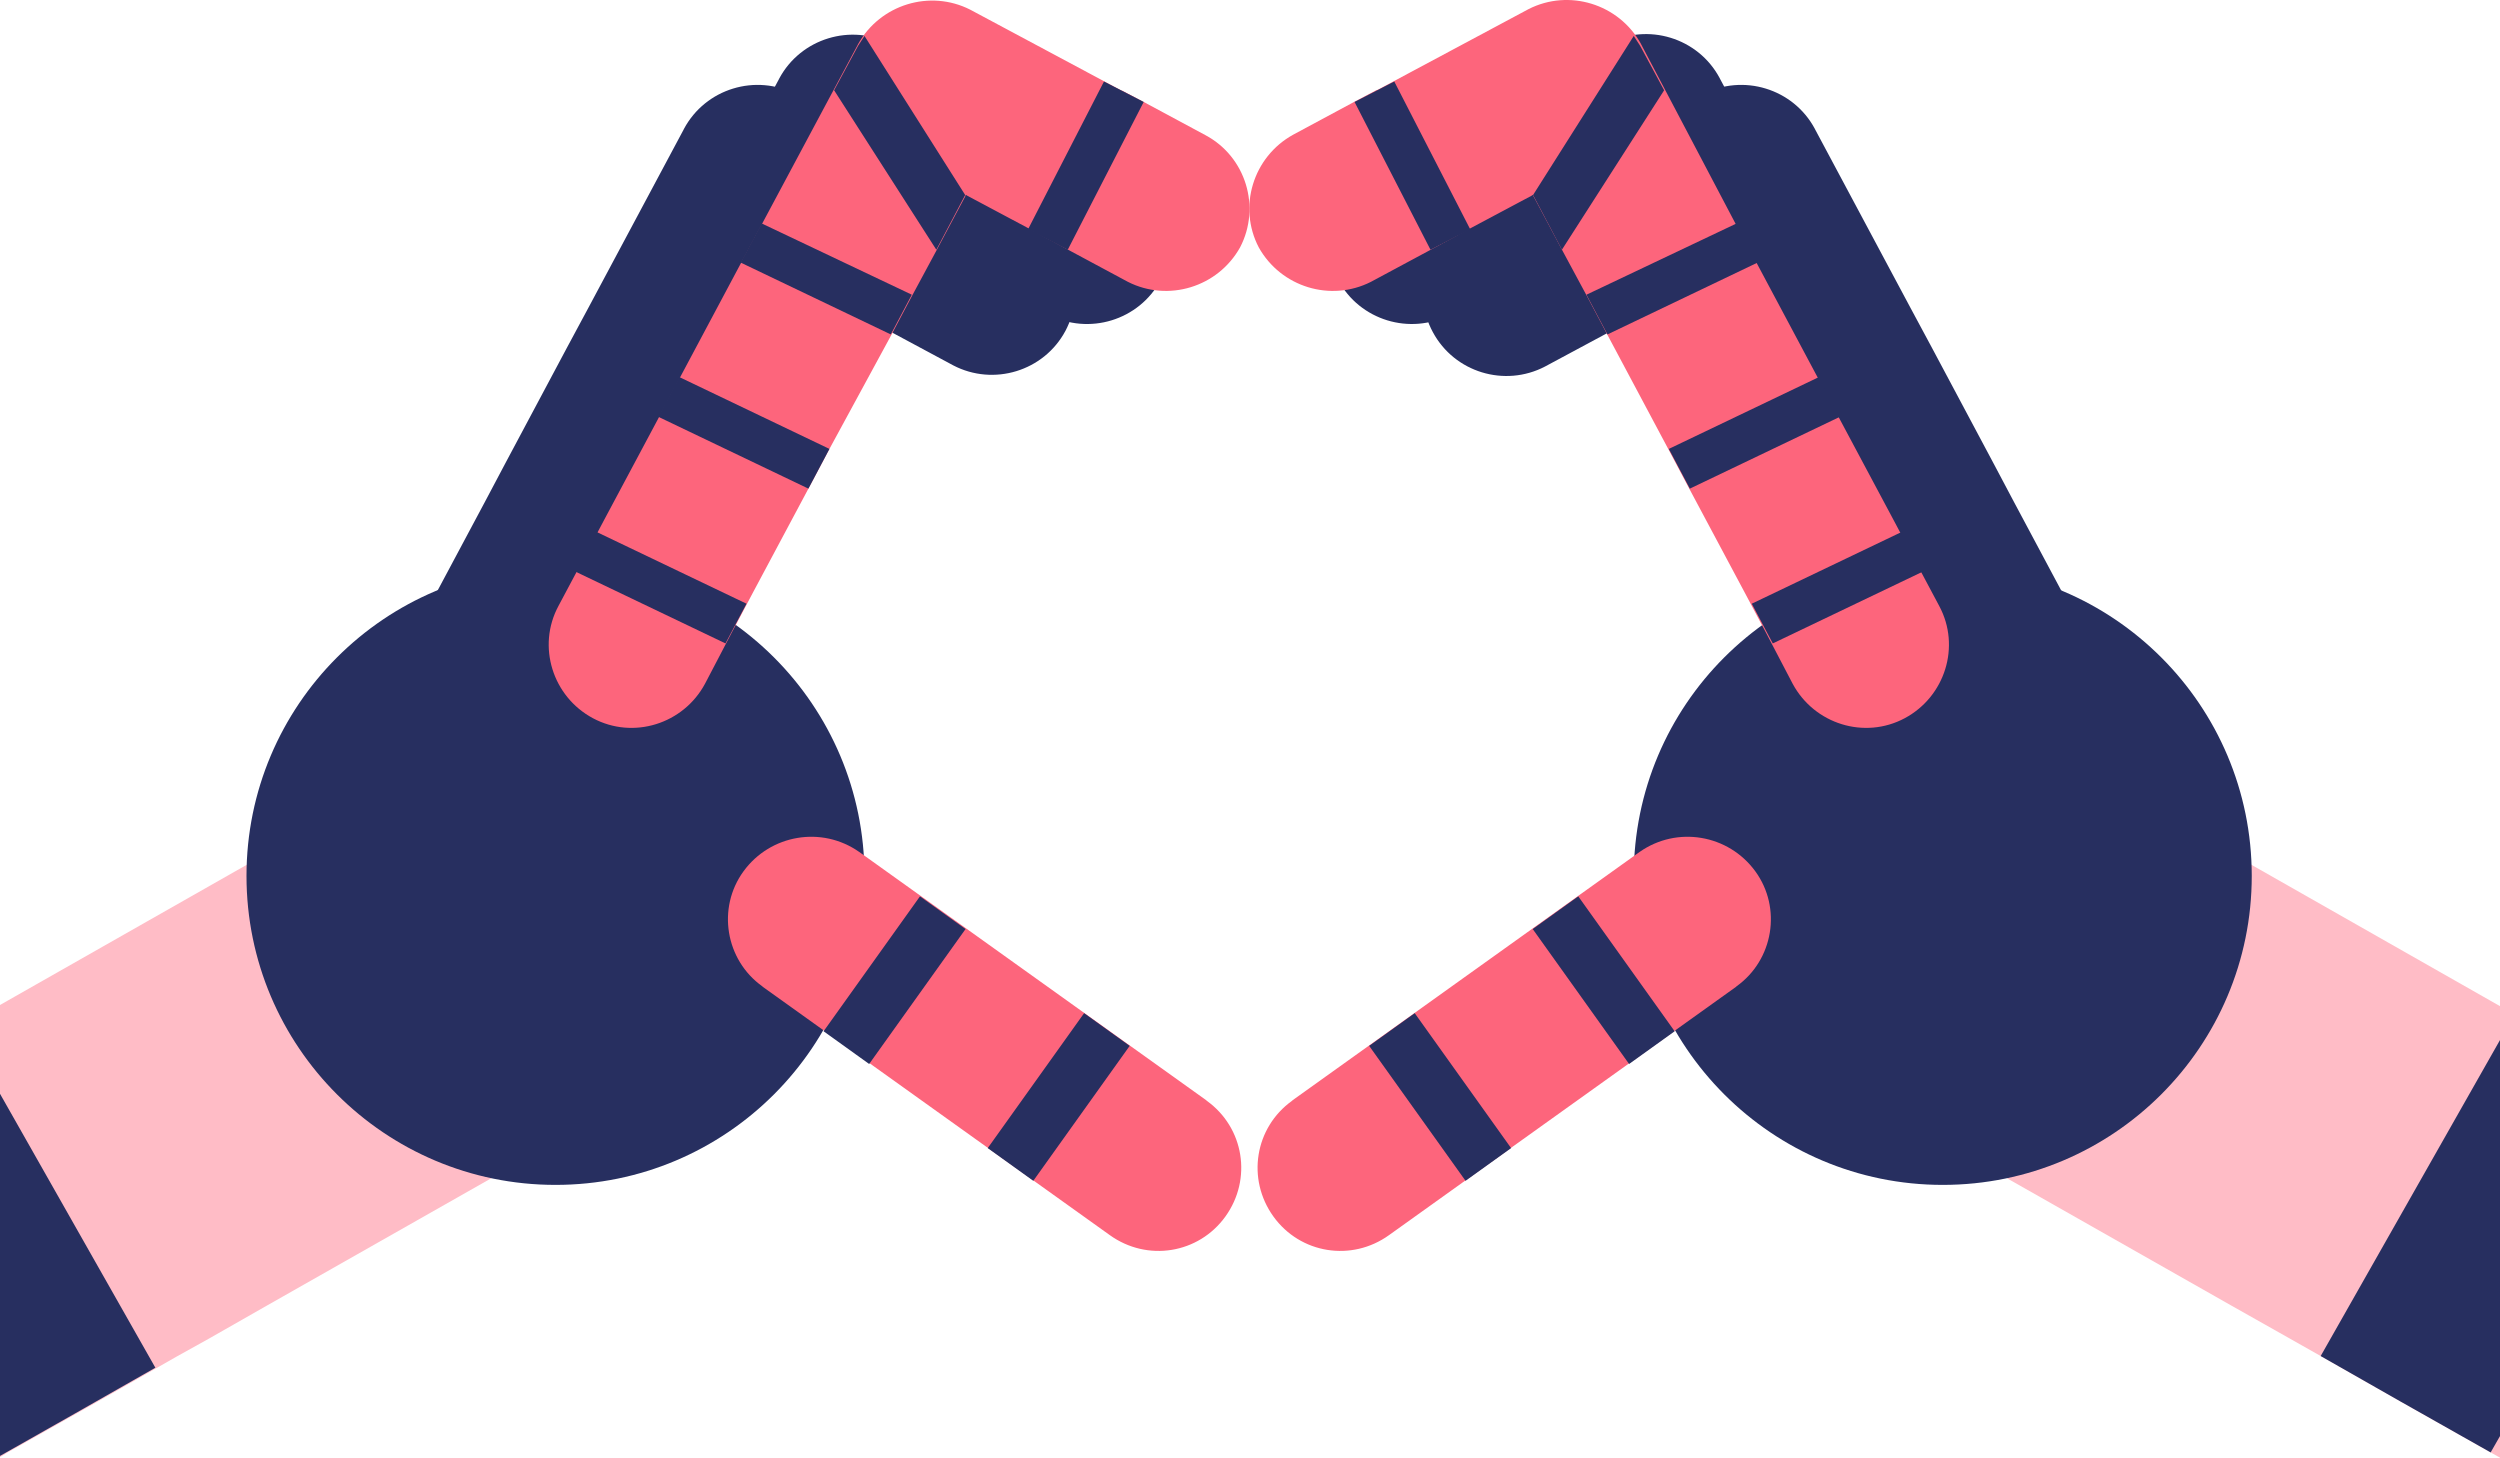 <?xml version="1.0" encoding="utf-8"?>
<!-- Generator: Adobe Illustrator 26.2.1, SVG Export Plug-In . SVG Version: 6.00 Build 0)  -->
<svg version="1.1" id="Calque_1" xmlns="http://www.w3.org/2000/svg" xmlns:xlink="http://www.w3.org/1999/xlink" x="0px" y="0px"
	 viewBox="0 0 428 249.6" style="enable-background:new 0 0 428 249.6;" xml:space="preserve">
<style type="text/css">
	.st0{fill:#FFBCC6;}
	.st1{fill:#272F60;}
	.st2{fill:#FD657C;}
</style>
<g id="TEXTES_FR">
</g>
<g>
	<g id="ILLUSTRATIONS">
		<g id="ICONO_00000106146638389688480380000003737143471680260008_" transform="translate(0 -131.446)">
			<g id="Groupe_98_00000147906020715556563310000015387886604782682788_">
				<path id="Tracé_137_00000123412605400838848170000006363316845765718952_" class="st0" d="M66.7,265.6L0,303.5v77.4l1.3-0.8
					l15.4-8.7l13.7-7.8l5.4-3l10-5.7l54.1-30.7L66.7,265.6z"/>
				<path id="Tracé_138_00000152240194233321568380000011073539779782323349_" class="st1" d="M193,160.5l-10.6-5.7l0,0v-0.1
					l-3.5-1.8l-0.2-0.1l-0.3-0.1L152.6,139c-6.9-3.6-15.5-1-19.2,5.9l-0.1,0.2L117,175.5l-3.6,6.7L102.9,202l-3.6,6.8l-9.5,17.8
					l-3.6,6.8L78,248.6c-3.7,6.9-1,15.5,5.9,19.2c6.9,3.7,15.5,1,19.2-5.9l7.7-14.5l0,0l3.6-6.8l0,0l1-1.9l9.5-17.8l3.6-6.8
					l10.5-19.7l3.6-6.8l4.2-7.8l0,0l3.2-6.1l0.1-0.2l1.6-3l0.3,0.3l-0.2-0.3l10.7,5.7l0,0l2.1,1.1l14.9,8c6.9,3.6,15.5,1,19.2-5.9
					C202.3,172.6,199.8,164.2,193,160.5C193,160.5,193,160.5,193,160.5L193,160.5z"/>
				<path id="Tracé_139_00000085218886926044241380000008295875636622916767_" class="st1" d="M176.7,169.2l-10.6-5.7l0,0v-0.1
					l-3.5-1.8l-0.2-0.1l-0.3-0.1l-25.8-13.8c-6.9-3.6-15.5-1-19.2,5.9l-0.1,0.2l-16.3,30.5l-3.6,6.7l-10.5,19.7l-3.6,6.8l-9.5,17.8
					l-3.6,6.8l-8.2,15.3c-3.7,6.9-1,15.5,5.9,19.2c6.9,3.7,15.5,1,19.2-5.9l0,0l7.7-14.5l0,0l3.6-6.8l0,0l1-1.9l9.5-17.8l3.6-6.8
					l10.5-19.7l3.6-6.8l4.2-7.8l0,0l3.2-6.1l0.1-0.2l1.6-3l0.3,0.3l-0.2-0.3l10.7,5.7l0,0l2.1,1.1l14.9,8c6.9,3.6,15.5,1,19.2-5.9
					C186,181.3,183.5,172.9,176.7,169.2C176.7,169.2,176.7,169.2,176.7,169.2L176.7,169.2z"/>
				<circle id="Ellipse_4_00000044896585233691494890000007793007816407171232_" class="st1" cx="95.1" cy="281.4" r="52.9"/>
				<path id="Tracé_140_00000024687203504484141000000003287076905754580415_" class="st2" d="M127.3,280.6
					c-4.6,6.3-3.1,15.2,3.2,19.7c0,0,0.1,0.1,0.1,0.1l59.4,42.5c6.4,4.6,15.2,3.2,19.8-3.2s3.2-15.2-3.2-19.8c0,0-0.1-0.1-0.1-0.1
					l-59.4-42.5C140.7,272.8,131.9,274.3,127.3,280.6z"/>
				<path id="Tracé_141_00000085966540115153966720000000004979077279815300_" class="st1" d="M169.1,328l7.8,5.6l16.5-23.1
					l-7.8-5.6L169.1,328z"/>
				<path id="Tracé_142_00000160898453596075115040000006651801811311600536_" class="st1" d="M141,308l7.8,5.6l16.5-23.1l-7.8-5.6
					L141,308z"/>
				<path id="Tracé_143_00000152230190061030670010000015515391683142948492_" class="st2" d="M212.3,173.8
					c-3.8,6.8-12.3,9.4-19.2,5.9l-14.9-8l-0.1-0.1l-1.9-1l-10.7-5.7l-0.1-0.1l-1.6,3l-3.3,6.2l-4.2,7.8l-3.6,6.8L142,208.3l-3.6,6.8
					l-9.5,17.8l-3.6,6.8l-4.6,8.8c-3.7,6.9-12.3,9.6-19.2,5.9c-6.9-3.7-9.6-12.3-5.9-19.2l4.1-7.7l3.6-6.8l9.5-17.8l3.6-6.8
					l10.5-19.7l3.6-6.7l16.3-30.5l0.1-0.2c3.8-6.8,12.3-9.4,19.2-5.9l25.8,13.8l0.3,0.1l3.6,1.9l10.6,5.7
					C213.3,158.3,215.9,166.9,212.3,173.8L212.3,173.8z"/>
				<path id="Tracé_144_00000114047271589832627760000017288660677319744653_" class="st1" d="M176,170.7l13-25.3l6.8,3.5l-13,25.3
					L176,170.7z"/>
				<path id="Tracé_145_00000115476954334362337560000003050521712139976602_" class="st1" d="M165.2,164.9l-4.9,9.3l-17.5-27.3
					l4.1-7.6c0.3-0.5,0.8-1.2,1.1-1.7l17.6,27.8L165.2,164.9z"/>
				<path id="Tracé_146_00000060017667348411055700000014220561950854271903_" class="st1" d="M156.1,181.9l-3.6,6.8l-25.7-12.3
					l3.6-6.7L156.1,181.9z"/>
				<path id="Tracé_147_00000090992578186074627370000016654282333223300744_" class="st1" d="M142,208.3l-3.6,6.8l-25.7-12.3
					l3.6-6.8L142,208.3z"/>
				<path id="Tracé_148_00000041981531856039580020000011133674566375720127_" class="st1" d="M127.8,234.8l-3.6,6.8l-25.7-12.3
					l3.6-6.8L127.8,234.8z"/>
				<path id="Tracé_149_00000120537924392679445370000012657534787311139220_" class="st1" d="M234.8,160.5l10.6-5.7l0,0v-0.1
					l3.5-1.8l0.2-0.1l0.3-0.1l25.8-13.8c6.9-3.6,15.5-1,19.2,5.9l0.1,0.2l16.3,30.5l3.6,6.7l10.5,19.7l3.6,6.8l9.5,17.8l3.6,6.8
					l8.2,15.3c3.7,6.9,1,15.5-5.9,19.2c-6.9,3.7-15.5,1-19.2-5.9l0,0l-7.7-14.5l0,0l-3.6-6.8l0,0l-1-1.9l-9.5-17.8l-3.6-6.8
					l-10.5-19.7l-3.6-6.8l-4.2-7.8l0,0l-3.2-6.1l-0.1-0.2l-1.6-3l-0.3,0.3l0.2-0.3l-10.7,5.7l0,0l-2.1,1.1l-14.9,8
					c-6.9,3.6-15.5,1-19.2-5.9c-3.7-6.7-1.3-15,5.4-18.7C234.6,160.6,234.7,160.6,234.8,160.5L234.8,160.5z"/>
				<path id="Tracé_150_00000147195029620951328950000008720309560882923136_" class="st0" d="M428,303.7l-67-38.1l-33.2,58.6
					l54.1,30.7l10.1,5.7l5.3,3l13.7,7.8l15.4,8.7l1.6,0.9V303.7z"/>
				<path id="Tracé_151_00000096767761345090797460000002777614661290082208_" class="st1" d="M251.1,169.2l10.6-5.7l0,0v-0.1
					l3.5-1.8l0.2-0.1l0.3-0.1l25.8-13.8c6.9-3.6,15.5-1,19.2,5.9l0.1,0.2l16.3,30.5l3.6,6.7l10.5,19.7l3.6,6.8l9.5,17.8l3.6,6.8
					l8.2,15.3c3.7,6.9,1,15.5-5.9,19.2c-6.9,3.7-15.5,1-19.2-5.9l-7.7-14.5l0,0l-3.6-6.8l0,0l-1-1.9l-9.5-17.8l-3.6-6.8L305,203.3
					l-3.6-6.8l-4.2-7.8l0,0l-3.2-6.1l-0.1-0.2l-1.6-3l-0.3,0.3l0.2-0.3l-10.7,5.7l0,0l-2.1,1.1l-14.9,8c-6.9,3.6-15.5,1-19.2-5.9
					C241.6,181.5,244.2,172.9,251.1,169.2C251,169.3,251.1,169.2,251.1,169.2L251.1,169.2z"/>
				<circle id="Ellipse_5_00000032610924135959416270000014676074088682492552_" class="st1" cx="332.6" cy="281.4" r="52.9"/>
				<path id="Tracé_152_00000147933706382119809480000014122704493843647622_" class="st2" d="M300.5,280.6
					c4.6,6.3,3.1,15.2-3.2,19.7c0,0-0.1,0.1-0.1,0.1l-59.4,42.5c-6.4,4.6-15.2,3.2-19.8-3.2s-3.2-15.2,3.2-19.8c0,0,0.1-0.1,0.1-0.1
					l59.4-42.5C287.1,272.8,295.9,274.3,300.5,280.6z"/>
				<path id="Tracé_153_00000101104176094860830180000002933529726885967002_" class="st1" d="M258.7,328l-7.8,5.6l-16.5-23.1
					l7.8-5.6L258.7,328z"/>
				<path id="Tracé_154_00000139971963093126323690000003490419483383923355_" class="st1" d="M286.7,308l-7.8,5.6l-16.5-23.1
					l7.8-5.6L286.7,308z"/>
				<path id="Tracé_155_00000060031441873113628650000004719851001066558871_" class="st2" d="M215.5,173.8
					c3.8,6.8,12.3,9.4,19.2,5.9l14.9-8l0.1-0.1l1.9-1l10.7-5.7l0.1-0.1l1.6,3l3.3,6.2l4.2,7.8l3.6,6.8l10.5,19.7l3.6,6.8l9.5,17.8
					l3.6,6.8l4.6,8.8c3.7,6.9,12.3,9.6,19.2,5.9c6.9-3.7,9.6-12.3,5.9-19.2l-4.1-7.7l-3.6-6.8l-9.5-17.8l-3.6-6.8l-10.5-19.7
					l-3.6-6.7L281,139.1l-0.1-0.2c-3.8-6.8-12.3-9.4-19.2-5.9l-25.8,13.8l-0.3,0.1l-3.6,1.9l-10.6,5.7
					C214.5,158.3,211.9,166.9,215.5,173.8L215.5,173.8z"/>
				<path id="Tracé_156_00000032631352396609904400000010711197764598397321_" class="st1" d="M231.9,148.9l6.8-3.5l13,25.3
					l-6.8,3.5L231.9,148.9z"/>
				<path id="Tracé_157_00000181047201113016339650000006643749892397375420_" class="st1" d="M262.5,164.9l4.9,9.3l17.5-27.3
					l-4.1-7.6c-0.3-0.5-0.8-1.2-1.1-1.7l-17.6,27.8L262.5,164.9z"/>
				<path id="Tracé_158_00000092435583912400446670000000775455580311615410_" class="st1" d="M271.6,181.9l3.6,6.8l25.7-12.3
					l-3.6-6.7L271.6,181.9z"/>
				<path id="Tracé_159_00000090273584901928367110000017655087392170808747_" class="st1" d="M285.7,208.3l3.6,6.8l25.7-12.3
					l-3.6-6.8L285.7,208.3z"/>
				<path id="Tracé_160_00000047034518828816896410000010004072208294614942_" class="st1" d="M299.9,234.8l3.6,6.8l25.7-12.3
					l-3.6-6.8L299.9,234.8z"/>
				<path id="Tracé_161_00000078010938283989787450000007719880370119953801_" class="st1" d="M428,309.5l-30.7,54.1l13.7,7.8
					l15.4,8.7l1.6-2.8V309.5z"/>
				<path id="Tracé_162_00000042010207939701222820000010678460788247714988_" class="st1" d="M0,318.7v62l12.9-7.3l13.7-7.8
					L0,318.7z"/>
			</g>
		</g>
	</g>
	<g id="TEXTES_GB">
	</g>
</g>
</svg>
